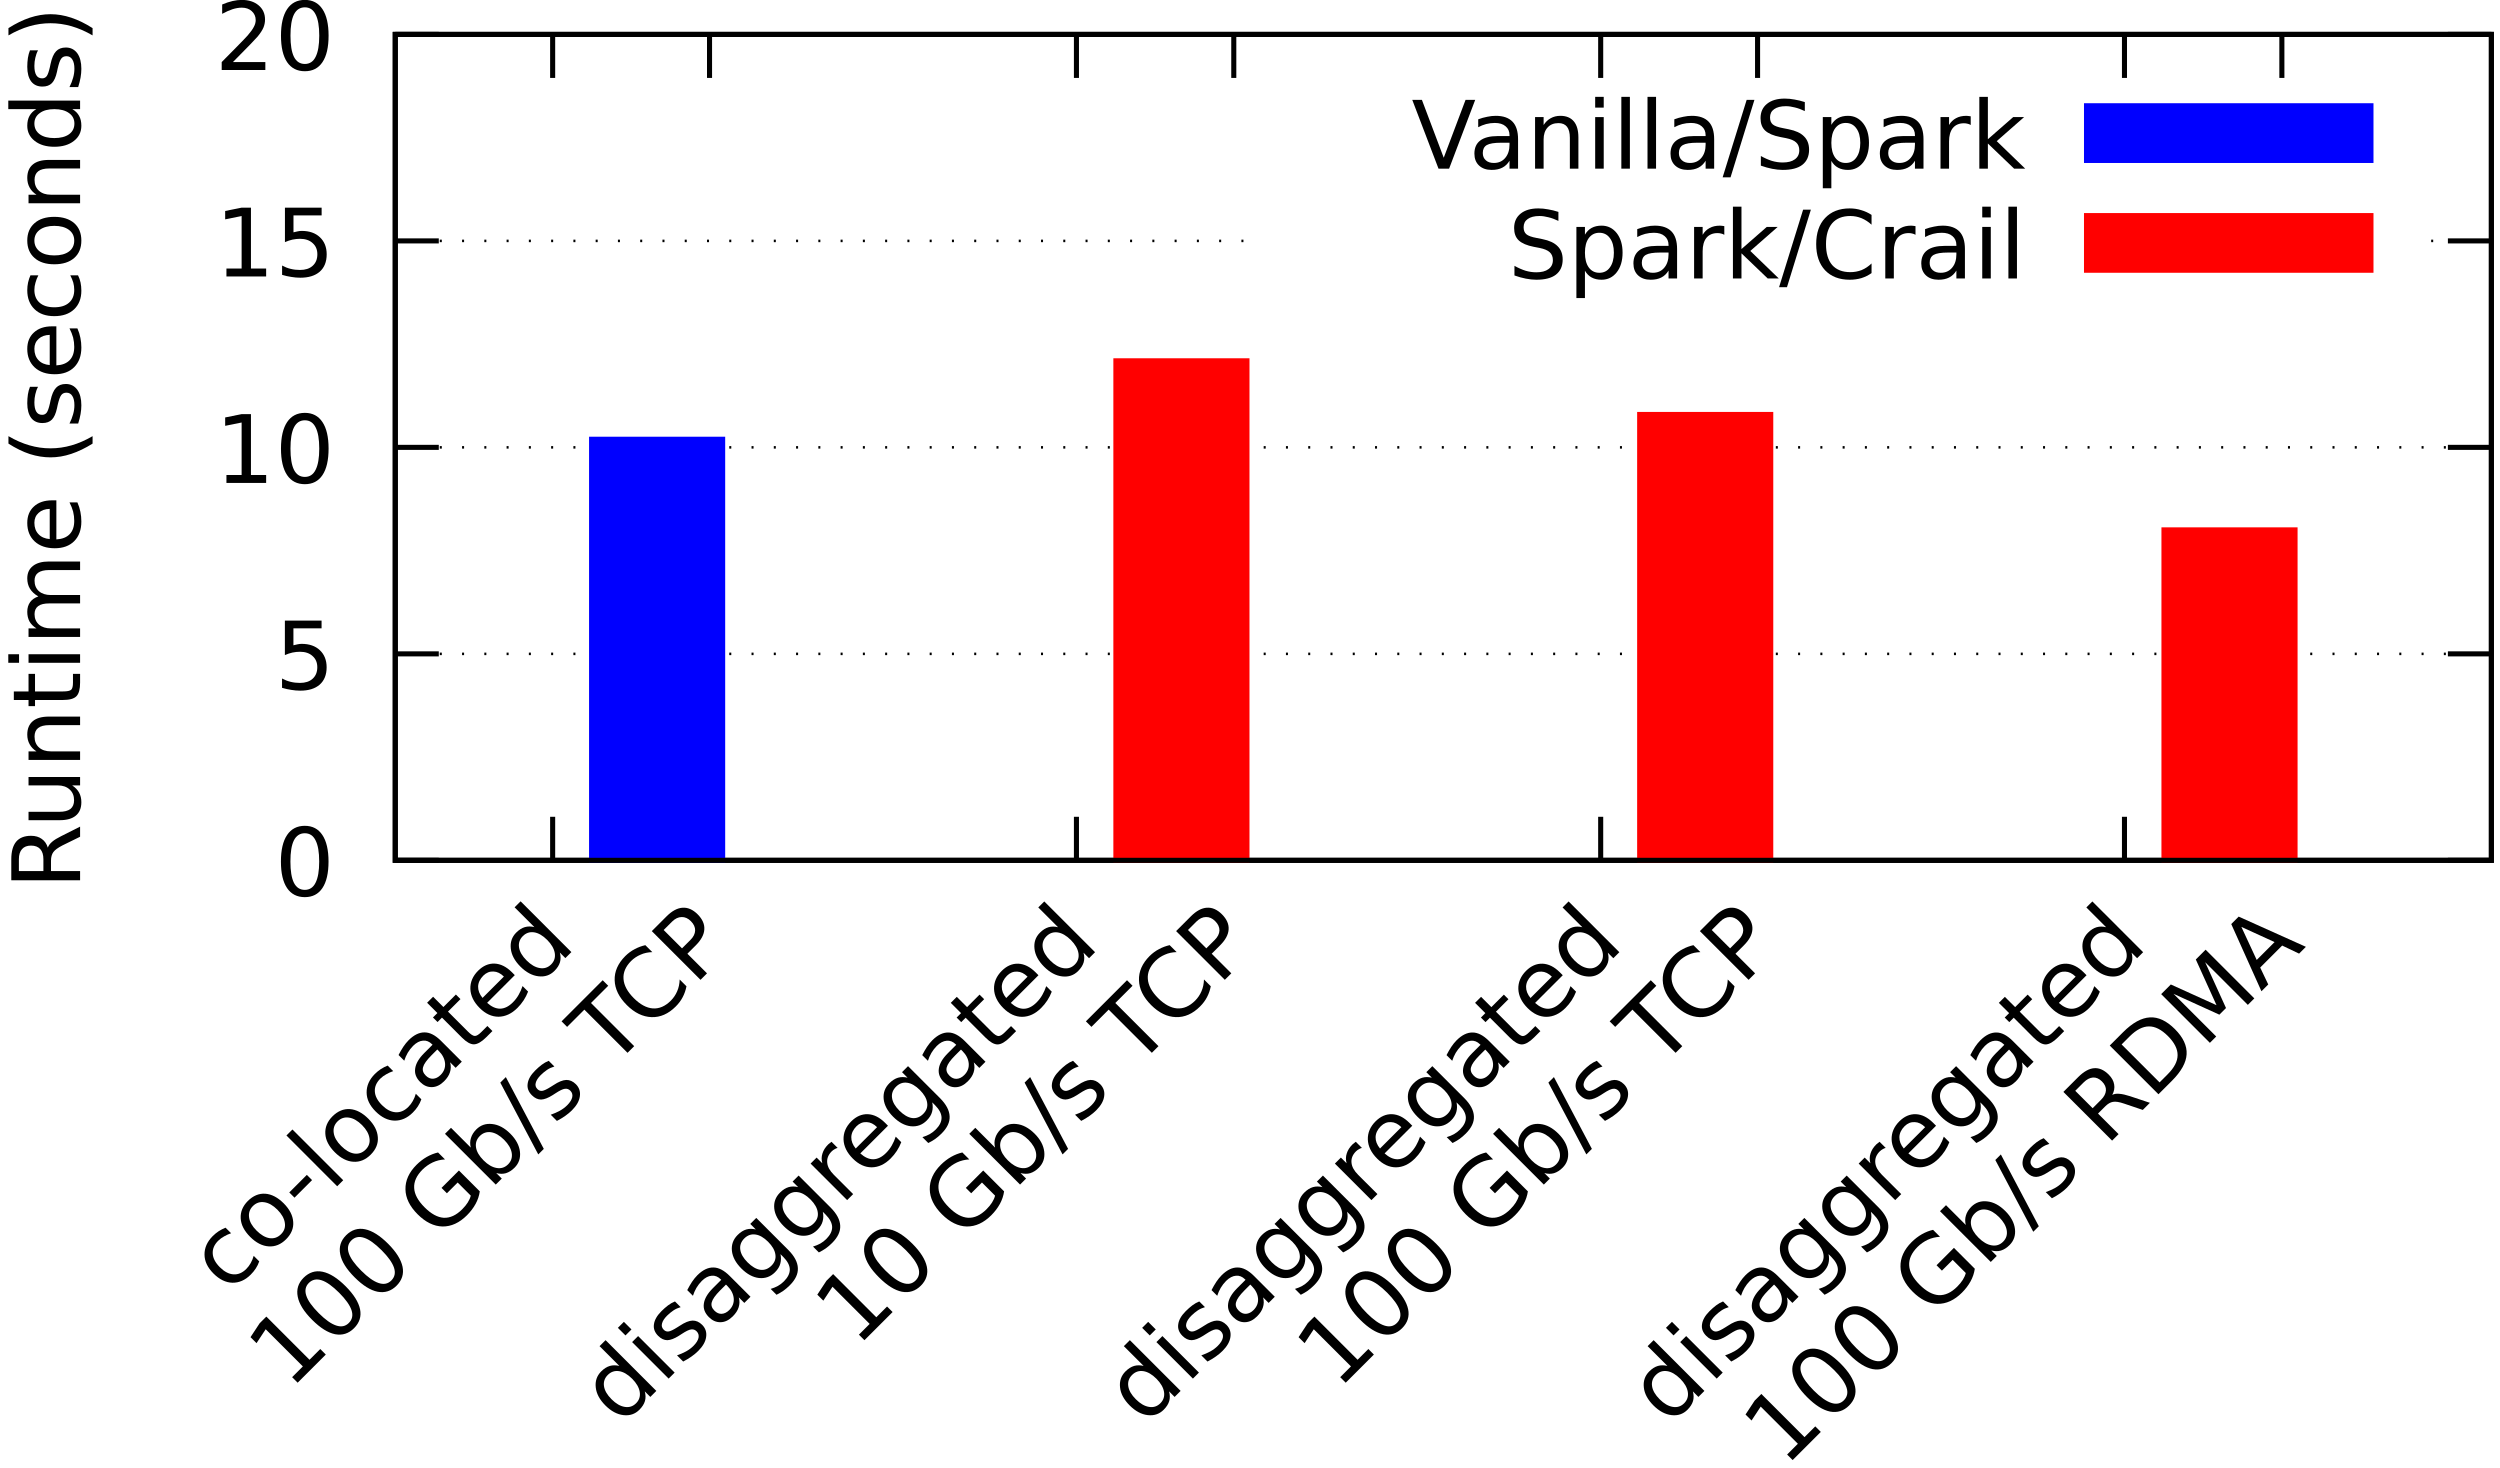 <?xml version="1.0" encoding="UTF-8"?>
<svg xmlns="http://www.w3.org/2000/svg" xmlns:xlink="http://www.w3.org/1999/xlink" width="247pt" height="145pt" viewBox="0 0 247 145" version="1.1">
<defs>
<g>
<symbol overflow="visible" id="glyph0-0">
<path style="stroke:none;" d="M 0.469 1.656 L 0.469 -6.578 L 5.125 -6.578 L 5.125 1.656 Z M 0.984 1.125 L 4.609 1.125 L 4.609 -6.047 L 0.984 -6.047 Z M 0.984 1.125 "/>
</symbol>
<symbol overflow="visible" id="glyph0-1">
<path style="stroke:none;" d=""/>
</symbol>
<symbol overflow="visible" id="glyph0-2">
<path style="stroke:none;" d="M 2.969 -6.188 C 2.488 -6.188 2.129 -5.953 1.891 -5.484 C 1.66 -5.023 1.547 -4.328 1.547 -3.391 C 1.547 -2.461 1.66 -1.766 1.891 -1.297 C 2.129 -0.828 2.488 -0.594 2.969 -0.594 C 3.445 -0.594 3.801 -0.828 4.031 -1.297 C 4.27 -1.766 4.391 -2.461 4.391 -3.391 C 4.391 -4.328 4.27 -5.023 4.031 -5.484 C 3.801 -5.953 3.445 -6.188 2.969 -6.188 Z M 2.969 -6.922 C 3.727 -6.922 4.305 -6.617 4.703 -6.016 C 5.109 -5.41 5.312 -4.535 5.312 -3.391 C 5.312 -2.242 5.109 -1.367 4.703 -0.766 C 4.305 -0.172 3.727 0.125 2.969 0.125 C 2.207 0.125 1.625 -0.172 1.219 -0.766 C 0.812 -1.367 0.609 -2.242 0.609 -3.391 C 0.609 -4.535 0.812 -5.41 1.219 -6.016 C 1.625 -6.617 2.207 -6.922 2.969 -6.922 Z M 2.969 -6.922 "/>
</symbol>
<symbol overflow="visible" id="glyph0-3">
<path style="stroke:none;" d="M 1 -6.797 L 4.625 -6.797 L 4.625 -6.031 L 1.844 -6.031 L 1.844 -4.359 C 1.977 -4.398 2.113 -4.43 2.25 -4.453 C 2.383 -4.484 2.52 -4.5 2.656 -4.5 C 3.414 -4.5 4.016 -4.289 4.453 -3.875 C 4.898 -3.457 5.125 -2.895 5.125 -2.188 C 5.125 -1.445 4.895 -0.875 4.438 -0.469 C 3.977 -0.07 3.336 0.125 2.516 0.125 C 2.223 0.125 1.926 0.098 1.625 0.047 C 1.332 0.004 1.031 -0.062 0.719 -0.156 L 0.719 -1.078 C 0.988 -0.93 1.27 -0.82 1.562 -0.75 C 1.852 -0.676 2.16 -0.641 2.484 -0.641 C 3.016 -0.641 3.43 -0.773 3.734 -1.047 C 4.047 -1.328 4.203 -1.707 4.203 -2.188 C 4.203 -2.656 4.047 -3.023 3.734 -3.297 C 3.43 -3.578 3.016 -3.719 2.484 -3.719 C 2.242 -3.719 2 -3.691 1.75 -3.641 C 1.508 -3.586 1.258 -3.504 1 -3.391 Z M 1 -6.797 "/>
</symbol>
<symbol overflow="visible" id="glyph0-4">
<path style="stroke:none;" d="M 1.156 -0.781 L 2.656 -0.781 L 2.656 -5.969 L 1.031 -5.641 L 1.031 -6.469 L 2.656 -6.797 L 3.578 -6.797 L 3.578 -0.781 L 5.078 -0.781 L 5.078 0 L 1.156 0 Z M 1.156 -0.781 "/>
</symbol>
<symbol overflow="visible" id="glyph0-5">
<path style="stroke:none;" d="M 1.797 -0.781 L 5 -0.781 L 5 0 L 0.688 0 L 0.688 -0.781 C 1.031 -1.133 1.504 -1.613 2.109 -2.219 C 2.711 -2.832 3.094 -3.227 3.25 -3.406 C 3.539 -3.738 3.742 -4.02 3.859 -4.25 C 3.984 -4.477 4.047 -4.703 4.047 -4.922 C 4.047 -5.285 3.914 -5.582 3.656 -5.812 C 3.406 -6.039 3.078 -6.156 2.672 -6.156 C 2.379 -6.156 2.07 -6.102 1.75 -6 C 1.438 -5.895 1.098 -5.742 0.734 -5.547 L 0.734 -6.469 C 1.098 -6.625 1.441 -6.738 1.766 -6.812 C 2.086 -6.883 2.383 -6.922 2.656 -6.922 C 3.352 -6.922 3.91 -6.742 4.328 -6.391 C 4.754 -6.035 4.969 -5.566 4.969 -4.984 C 4.969 -4.703 4.914 -4.438 4.812 -4.188 C 4.707 -3.938 4.516 -3.641 4.234 -3.297 C 4.16 -3.211 3.922 -2.957 3.516 -2.531 C 3.109 -2.113 2.535 -1.531 1.797 -0.781 Z M 1.797 -0.781 "/>
</symbol>
<symbol overflow="visible" id="glyph0-6">
<path style="stroke:none;" d="M 2.672 0 L 0.078 -6.797 L 1.031 -6.797 L 3.188 -1.078 L 5.344 -6.797 L 6.297 -6.797 L 3.719 0 Z M 2.672 0 "/>
</symbol>
<symbol overflow="visible" id="glyph0-7">
<path style="stroke:none;" d="M 3.203 -2.562 C 2.523 -2.562 2.051 -2.484 1.781 -2.328 C 1.52 -2.172 1.391 -1.91 1.391 -1.547 C 1.391 -1.242 1.488 -1.004 1.688 -0.828 C 1.883 -0.648 2.148 -0.562 2.484 -0.562 C 2.953 -0.562 3.328 -0.727 3.609 -1.062 C 3.891 -1.395 4.031 -1.832 4.031 -2.375 L 4.031 -2.562 Z M 4.875 -2.906 L 4.875 0 L 4.031 0 L 4.031 -0.781 C 3.844 -0.469 3.602 -0.238 3.312 -0.094 C 3.031 0.051 2.68 0.125 2.266 0.125 C 1.742 0.125 1.328 -0.02 1.016 -0.312 C 0.711 -0.602 0.562 -0.992 0.562 -1.484 C 0.562 -2.055 0.754 -2.488 1.141 -2.781 C 1.523 -3.07 2.098 -3.219 2.859 -3.219 L 4.031 -3.219 L 4.031 -3.297 C 4.031 -3.68 3.898 -3.977 3.641 -4.188 C 3.391 -4.406 3.035 -4.516 2.578 -4.516 C 2.285 -4.516 2 -4.477 1.719 -4.406 C 1.445 -4.332 1.188 -4.227 0.938 -4.094 L 0.938 -4.875 C 1.238 -4.988 1.535 -5.07 1.828 -5.125 C 2.117 -5.188 2.398 -5.219 2.672 -5.219 C 3.41 -5.219 3.961 -5.023 4.328 -4.641 C 4.691 -4.266 4.875 -3.688 4.875 -2.906 Z M 4.875 -2.906 "/>
</symbol>
<symbol overflow="visible" id="glyph0-8">
<path style="stroke:none;" d="M 5.125 -3.078 L 5.125 0 L 4.281 0 L 4.281 -3.047 C 4.281 -3.535 4.188 -3.898 4 -4.141 C 3.812 -4.379 3.531 -4.5 3.156 -4.5 C 2.695 -4.5 2.336 -4.352 2.078 -4.062 C 1.816 -3.77 1.688 -3.379 1.688 -2.891 L 1.688 0 L 0.844 0 L 0.844 -5.094 L 1.688 -5.094 L 1.688 -4.312 C 1.883 -4.613 2.117 -4.836 2.391 -4.984 C 2.672 -5.141 2.988 -5.219 3.344 -5.219 C 3.926 -5.219 4.367 -5.035 4.672 -4.672 C 4.973 -4.316 5.125 -3.785 5.125 -3.078 Z M 5.125 -3.078 "/>
</symbol>
<symbol overflow="visible" id="glyph0-9">
<path style="stroke:none;" d="M 0.875 -5.094 L 1.719 -5.094 L 1.719 0 L 0.875 0 Z M 0.875 -7.094 L 1.719 -7.094 L 1.719 -6.031 L 0.875 -6.031 Z M 0.875 -7.094 "/>
</symbol>
<symbol overflow="visible" id="glyph0-10">
<path style="stroke:none;" d="M 0.875 -7.094 L 1.719 -7.094 L 1.719 0 L 0.875 0 Z M 0.875 -7.094 "/>
</symbol>
<symbol overflow="visible" id="glyph0-11">
<path style="stroke:none;" d="M 2.375 -6.797 L 3.141 -6.797 L 0.781 0.859 L 0 0.859 Z M 2.375 -6.797 "/>
</symbol>
<symbol overflow="visible" id="glyph0-12">
<path style="stroke:none;" d="M 4.984 -6.578 L 4.984 -5.688 C 4.641 -5.852 4.312 -5.973 4 -6.047 C 3.688 -6.129 3.391 -6.172 3.109 -6.172 C 2.609 -6.172 2.223 -6.07 1.953 -5.875 C 1.68 -5.688 1.547 -5.414 1.547 -5.062 C 1.547 -4.758 1.633 -4.531 1.812 -4.375 C 1.988 -4.219 2.332 -4.094 2.844 -4 L 3.391 -3.891 C 4.078 -3.754 4.582 -3.52 4.906 -3.188 C 5.238 -2.863 5.406 -2.426 5.406 -1.875 C 5.406 -1.219 5.18 -0.719 4.734 -0.375 C 4.297 -0.039 3.648 0.125 2.797 0.125 C 2.473 0.125 2.129 0.086 1.766 0.016 C 1.398 -0.055 1.023 -0.16 0.641 -0.297 L 0.641 -1.25 C 1.016 -1.039 1.379 -0.879 1.734 -0.766 C 2.098 -0.66 2.453 -0.609 2.797 -0.609 C 3.316 -0.609 3.719 -0.711 4 -0.922 C 4.289 -1.129 4.438 -1.426 4.438 -1.812 C 4.438 -2.145 4.332 -2.406 4.125 -2.594 C 3.926 -2.781 3.594 -2.922 3.125 -3.016 L 2.562 -3.125 C 1.875 -3.258 1.375 -3.473 1.062 -3.766 C 0.758 -4.055 0.609 -4.461 0.609 -4.984 C 0.609 -5.586 0.82 -6.062 1.25 -6.406 C 1.676 -6.75 2.258 -6.922 3 -6.922 C 3.32 -6.922 3.645 -6.891 3.969 -6.828 C 4.301 -6.773 4.641 -6.691 4.984 -6.578 Z M 4.984 -6.578 "/>
</symbol>
<symbol overflow="visible" id="glyph0-13">
<path style="stroke:none;" d="M 1.688 -0.766 L 1.688 1.938 L 0.844 1.938 L 0.844 -5.094 L 1.688 -5.094 L 1.688 -4.328 C 1.863 -4.629 2.086 -4.852 2.359 -5 C 2.629 -5.145 2.953 -5.219 3.328 -5.219 C 3.941 -5.219 4.441 -4.973 4.828 -4.484 C 5.211 -3.992 5.406 -3.348 5.406 -2.547 C 5.406 -1.742 5.211 -1.098 4.828 -0.609 C 4.441 -0.117 3.941 0.125 3.328 0.125 C 2.953 0.125 2.629 0.051 2.359 -0.094 C 2.086 -0.238 1.863 -0.461 1.688 -0.766 Z M 4.547 -2.547 C 4.547 -3.16 4.414 -3.641 4.156 -3.984 C 3.906 -4.336 3.555 -4.516 3.109 -4.516 C 2.672 -4.516 2.32 -4.336 2.062 -3.984 C 1.812 -3.641 1.688 -3.16 1.688 -2.547 C 1.688 -1.93 1.812 -1.445 2.062 -1.094 C 2.32 -0.738 2.672 -0.562 3.109 -0.562 C 3.555 -0.562 3.906 -0.738 4.156 -1.094 C 4.414 -1.445 4.547 -1.93 4.547 -2.547 Z M 4.547 -2.547 "/>
</symbol>
<symbol overflow="visible" id="glyph0-14">
<path style="stroke:none;" d="M 3.828 -4.312 C 3.734 -4.375 3.629 -4.414 3.516 -4.438 C 3.41 -4.469 3.289 -4.484 3.156 -4.484 C 2.688 -4.484 2.32 -4.328 2.062 -4.016 C 1.812 -3.703 1.688 -3.258 1.688 -2.688 L 1.688 0 L 0.844 0 L 0.844 -5.094 L 1.688 -5.094 L 1.688 -4.312 C 1.863 -4.613 2.094 -4.836 2.375 -4.984 C 2.656 -5.141 3 -5.219 3.406 -5.219 C 3.469 -5.219 3.531 -5.211 3.594 -5.203 C 3.664 -5.203 3.742 -5.191 3.828 -5.172 Z M 3.828 -4.312 "/>
</symbol>
<symbol overflow="visible" id="glyph0-15">
<path style="stroke:none;" d="M 0.844 -7.094 L 1.688 -7.094 L 1.688 -2.906 L 4.188 -5.094 L 5.266 -5.094 L 2.562 -2.719 L 5.375 0 L 4.281 0 L 1.688 -2.484 L 1.688 0 L 0.844 0 Z M 0.844 -7.094 "/>
</symbol>
<symbol overflow="visible" id="glyph0-16">
<path style="stroke:none;" d="M 6 -6.281 L 6 -5.312 C 5.695 -5.594 5.367 -5.805 5.016 -5.953 C 4.66 -6.098 4.289 -6.172 3.906 -6.172 C 3.125 -6.172 2.523 -5.93 2.109 -5.453 C 1.703 -4.973 1.5 -4.285 1.5 -3.391 C 1.5 -2.492 1.703 -1.805 2.109 -1.328 C 2.523 -0.859 3.125 -0.625 3.906 -0.625 C 4.289 -0.625 4.66 -0.691 5.016 -0.828 C 5.367 -0.973 5.695 -1.191 6 -1.484 L 6 -0.531 C 5.688 -0.312 5.348 -0.145 4.984 -0.031 C 4.629 0.07 4.25 0.125 3.844 0.125 C 2.812 0.125 2 -0.188 1.406 -0.812 C 0.82 -1.445 0.531 -2.305 0.531 -3.391 C 0.531 -4.484 0.82 -5.344 1.406 -5.969 C 2 -6.602 2.812 -6.922 3.844 -6.922 C 4.25 -6.922 4.629 -6.863 4.984 -6.75 C 5.348 -6.645 5.688 -6.488 6 -6.281 Z M 6 -6.281 "/>
</symbol>
<symbol overflow="visible" id="glyph1-0">
<path style="stroke:none;" d="M 1.5 0.844 L -4.328 -4.984 L -1.031 -8.281 L 4.797 -2.453 Z M 1.5 0.094 L 4.062 -2.469 L -1.016 -7.547 L -3.578 -4.984 Z M 1.5 0.094 "/>
</symbol>
<symbol overflow="visible" id="glyph1-1">
<path style="stroke:none;" d="M -0.25 -6.688 L 0.297 -6.141 C 0.047 -6.055 -0.18 -5.953 -0.391 -5.828 C -0.609 -5.711 -0.805 -5.566 -0.984 -5.391 C -1.367 -5.004 -1.547 -4.582 -1.516 -4.125 C -1.492 -3.676 -1.258 -3.227 -0.812 -2.781 C -0.375 -2.344 0.07 -2.109 0.531 -2.078 C 0.988 -2.047 1.41 -2.223 1.797 -2.609 C 1.973 -2.785 2.117 -2.977 2.234 -3.188 C 2.359 -3.406 2.457 -3.645 2.531 -3.906 L 3.078 -3.359 C 2.992 -3.109 2.879 -2.875 2.734 -2.656 C 2.598 -2.445 2.43 -2.242 2.234 -2.047 C 1.691 -1.504 1.086 -1.238 0.422 -1.25 C -0.234 -1.27 -0.852 -1.57 -1.438 -2.156 C -2.031 -2.75 -2.328 -3.375 -2.328 -4.031 C -2.336 -4.695 -2.066 -5.305 -1.516 -5.859 C -1.328 -6.047 -1.129 -6.207 -0.922 -6.344 C -0.711 -6.477 -0.488 -6.594 -0.25 -6.688 Z M -0.25 -6.688 "/>
</symbol>
<symbol overflow="visible" id="glyph1-2">
<path style="stroke:none;" d="M -1.172 -5.203 C -1.484 -4.891 -1.609 -4.516 -1.547 -4.078 C -1.492 -3.648 -1.25 -3.219 -0.812 -2.781 C -0.383 -2.352 0.039 -2.102 0.469 -2.031 C 0.906 -1.969 1.285 -2.098 1.609 -2.422 C 1.93 -2.742 2.055 -3.117 1.984 -3.547 C 1.922 -3.984 1.676 -4.414 1.25 -4.844 C 0.82 -5.27 0.395 -5.516 -0.031 -5.578 C -0.469 -5.648 -0.848 -5.523 -1.172 -5.203 Z M -1.672 -5.703 C -1.148 -6.223 -0.578 -6.461 0.047 -6.422 C 0.672 -6.379 1.281 -6.062 1.875 -5.469 C 2.457 -4.883 2.77 -4.273 2.812 -3.641 C 2.863 -3.016 2.629 -2.441 2.109 -1.922 C 1.598 -1.41 1.023 -1.176 0.391 -1.219 C -0.242 -1.258 -0.852 -1.57 -1.438 -2.156 C -2.031 -2.75 -2.344 -3.359 -2.375 -3.984 C -2.414 -4.617 -2.18 -5.191 -1.672 -5.703 Z M -1.672 -5.703 "/>
</symbol>
<symbol overflow="visible" id="glyph1-3">
<path style="stroke:none;" d="M -1.734 -2.391 L 0 -4.125 L 0.516 -3.609 L -1.219 -1.875 Z M -1.734 -2.391 "/>
</symbol>
<symbol overflow="visible" id="glyph1-4">
<path style="stroke:none;" d="M -4.391 -5.641 L -3.797 -6.234 L 1.219 -1.219 L 0.625 -0.625 Z M -4.391 -5.641 "/>
</symbol>
<symbol overflow="visible" id="glyph1-5">
<path style="stroke:none;" d="M 0.453 -4.078 C -0.023 -3.598 -0.301 -3.207 -0.375 -2.906 C -0.457 -2.613 -0.367 -2.336 -0.109 -2.078 C 0.109 -1.859 0.348 -1.754 0.609 -1.766 C 0.879 -1.785 1.129 -1.91 1.359 -2.141 C 1.691 -2.473 1.836 -2.859 1.797 -3.297 C 1.754 -3.734 1.547 -4.141 1.172 -4.516 L 1.031 -4.656 Z M 1.391 -5.516 L 3.453 -3.453 L 2.844 -2.844 L 2.297 -3.391 C 2.391 -3.047 2.383 -2.719 2.281 -2.406 C 2.188 -2.102 1.992 -1.805 1.703 -1.516 C 1.328 -1.141 0.926 -0.945 0.5 -0.938 C 0.07 -0.926 -0.312 -1.094 -0.656 -1.438 C -1.062 -1.844 -1.227 -2.285 -1.156 -2.766 C -1.094 -3.254 -0.797 -3.766 -0.266 -4.297 L 0.562 -5.125 L 0.516 -5.172 C 0.242 -5.441 -0.051 -5.562 -0.375 -5.531 C -0.707 -5.508 -1.035 -5.336 -1.359 -5.016 C -1.566 -4.805 -1.742 -4.578 -1.891 -4.328 C -2.035 -4.078 -2.148 -3.816 -2.234 -3.547 L -2.797 -4.109 C -2.648 -4.398 -2.492 -4.672 -2.328 -4.922 C -2.16 -5.172 -1.984 -5.391 -1.797 -5.578 C -1.273 -6.098 -0.75 -6.352 -0.219 -6.344 C 0.301 -6.344 0.836 -6.066 1.391 -5.516 Z M 1.391 -5.516 "/>
</symbol>
<symbol overflow="visible" id="glyph1-6">
<path style="stroke:none;" d="M -3.422 -5.828 L -2.406 -4.812 L -1.172 -6.047 L -0.719 -5.594 L -1.953 -4.359 L 0.016 -2.391 C 0.305 -2.098 0.535 -1.953 0.703 -1.953 C 0.867 -1.953 1.078 -2.078 1.328 -2.328 L 1.938 -2.938 L 2.438 -2.438 L 1.828 -1.828 C 1.367 -1.367 0.961 -1.133 0.609 -1.125 C 0.266 -1.125 -0.129 -1.348 -0.578 -1.797 L -2.547 -3.766 L -2.984 -3.328 L -3.438 -3.781 L -3 -4.219 L -4.016 -5.234 Z M -3.422 -5.828 "/>
</symbol>
<symbol overflow="visible" id="glyph1-7">
<path style="stroke:none;" d="M 1.766 -5.672 L 2.062 -5.375 L -0.672 -2.641 C -0.242 -2.254 0.18 -2.062 0.609 -2.062 C 1.047 -2.07 1.469 -2.281 1.875 -2.688 C 2.094 -2.906 2.281 -3.148 2.438 -3.422 C 2.594 -3.691 2.723 -3.984 2.828 -4.297 L 3.375 -3.75 C 3.258 -3.445 3.113 -3.16 2.938 -2.891 C 2.758 -2.617 2.555 -2.367 2.328 -2.141 C 1.754 -1.566 1.129 -1.273 0.453 -1.266 C -0.211 -1.266 -0.832 -1.551 -1.406 -2.125 C -2 -2.719 -2.305 -3.348 -2.328 -4.016 C -2.348 -4.68 -2.094 -5.281 -1.562 -5.812 C -1.07 -6.301 -0.531 -6.535 0.062 -6.516 C 0.656 -6.492 1.223 -6.211 1.766 -5.672 Z M 0.984 -5.234 C 0.66 -5.555 0.316 -5.723 -0.047 -5.734 C -0.422 -5.754 -0.754 -5.617 -1.047 -5.328 C -1.379 -4.992 -1.551 -4.633 -1.562 -4.25 C -1.57 -3.863 -1.426 -3.488 -1.125 -3.125 Z M 0.984 -5.234 "/>
</symbol>
<symbol overflow="visible" id="glyph1-8">
<path style="stroke:none;" d="M -0.062 -6.062 L -2.016 -8.016 L -1.422 -8.609 L 3.594 -3.594 L 3 -3 L 2.453 -3.547 C 2.547 -3.203 2.551 -2.883 2.469 -2.594 C 2.383 -2.301 2.203 -2.016 1.922 -1.734 C 1.492 -1.305 0.969 -1.129 0.344 -1.203 C -0.281 -1.273 -0.875 -1.594 -1.438 -2.156 C -2.008 -2.727 -2.328 -3.32 -2.391 -3.938 C -2.461 -4.562 -2.285 -5.086 -1.859 -5.516 C -1.578 -5.797 -1.289 -5.977 -1 -6.062 C -0.707 -6.145 -0.395 -6.145 -0.062 -6.062 Z M -0.828 -2.766 C -0.398 -2.336 0.031 -2.086 0.469 -2.016 C 0.906 -1.941 1.281 -2.062 1.594 -2.375 C 1.906 -2.688 2.023 -3.062 1.953 -3.5 C 1.879 -3.938 1.629 -4.367 1.203 -4.797 C 0.766 -5.234 0.332 -5.484 -0.094 -5.547 C -0.52 -5.609 -0.891 -5.484 -1.203 -5.172 C -1.516 -4.859 -1.641 -4.488 -1.578 -4.062 C -1.516 -3.633 -1.266 -3.203 -0.828 -2.766 Z M -0.828 -2.766 "/>
</symbol>
<symbol overflow="visible" id="glyph1-9">
<path style="stroke:none;" d="M 0.266 -1.359 L 1.328 -2.422 L -2.344 -6.094 L -3.25 -4.719 L -3.844 -5.312 L -2.938 -6.688 L -2.281 -7.344 L 1.984 -3.078 L 3.047 -4.141 L 3.594 -3.594 L 0.812 -0.812 Z M 0.266 -1.359 "/>
</symbol>
<symbol overflow="visible" id="glyph1-10">
<path style="stroke:none;" d="M -2.281 -6.469 C -2.613 -6.133 -2.695 -5.719 -2.531 -5.219 C -2.375 -4.727 -1.961 -4.148 -1.297 -3.484 C -0.648 -2.836 -0.078 -2.43 0.422 -2.266 C 0.922 -2.098 1.336 -2.18 1.672 -2.516 C 2.016 -2.859 2.102 -3.281 1.938 -3.781 C 1.77 -4.281 1.363 -4.852 0.719 -5.5 C 0.051 -6.164 -0.523 -6.578 -1.016 -6.734 C -1.516 -6.898 -1.938 -6.812 -2.281 -6.469 Z M -2.797 -6.984 C -2.254 -7.523 -1.629 -7.723 -0.922 -7.578 C -0.211 -7.43 0.547 -6.953 1.359 -6.141 C 2.16 -5.336 2.633 -4.582 2.781 -3.875 C 2.926 -3.164 2.727 -2.539 2.188 -2 C 1.656 -1.469 1.031 -1.27 0.312 -1.406 C -0.395 -1.551 -1.148 -2.023 -1.953 -2.828 C -2.766 -3.641 -3.238 -4.398 -3.375 -5.109 C -3.52 -5.828 -3.328 -6.453 -2.797 -6.984 Z M -2.797 -6.984 "/>
</symbol>
<symbol overflow="visible" id="glyph1-11">
<path style="stroke:none;" d=""/>
</symbol>
<symbol overflow="visible" id="glyph1-12">
<path style="stroke:none;" d="M 3.234 -4.609 L 1.938 -5.906 L 0.875 -4.844 L 0.344 -5.375 L 2.062 -7.094 L 4.125 -5.031 C 4.062 -4.594 3.922 -4.176 3.703 -3.781 C 3.484 -3.383 3.203 -3.016 2.859 -2.672 C 2.109 -1.922 1.301 -1.551 0.438 -1.562 C -0.414 -1.582 -1.234 -1.984 -2.016 -2.766 C -2.805 -3.555 -3.207 -4.379 -3.219 -5.234 C -3.238 -6.098 -2.875 -6.906 -2.125 -7.656 C -1.812 -7.969 -1.473 -8.227 -1.109 -8.438 C -0.742 -8.645 -0.375 -8.789 0 -8.875 L 0.688 -8.188 C 0.25 -8.164 -0.156 -8.066 -0.531 -7.891 C -0.906 -7.711 -1.238 -7.477 -1.531 -7.188 C -2.125 -6.594 -2.398 -5.984 -2.359 -5.359 C -2.328 -4.742 -1.984 -4.109 -1.328 -3.453 C -0.68 -2.805 -0.051 -2.461 0.562 -2.422 C 1.188 -2.391 1.797 -2.672 2.391 -3.266 C 2.617 -3.492 2.801 -3.719 2.938 -3.938 C 3.082 -4.164 3.18 -4.391 3.234 -4.609 Z M 3.234 -4.609 "/>
</symbol>
<symbol overflow="visible" id="glyph1-13">
<path style="stroke:none;" d="M 1.422 -5.016 C 0.984 -5.453 0.551 -5.703 0.125 -5.766 C -0.301 -5.828 -0.672 -5.703 -0.984 -5.391 C -1.297 -5.078 -1.422 -4.707 -1.359 -4.281 C -1.297 -3.852 -1.047 -3.422 -0.609 -2.984 C -0.18 -2.555 0.25 -2.305 0.688 -2.234 C 1.125 -2.16 1.5 -2.281 1.812 -2.594 C 2.125 -2.906 2.242 -3.281 2.172 -3.719 C 2.098 -4.156 1.848 -4.586 1.422 -5.016 Z M -1.875 -4.25 C -1.957 -4.582 -1.953 -4.895 -1.859 -5.188 C -1.773 -5.488 -1.598 -5.773 -1.328 -6.047 C -0.898 -6.473 -0.379 -6.648 0.234 -6.578 C 0.859 -6.516 1.457 -6.195 2.031 -5.625 C 2.594 -5.062 2.91 -4.469 2.984 -3.844 C 3.055 -3.219 2.879 -2.691 2.453 -2.266 C 2.18 -1.992 1.895 -1.812 1.594 -1.719 C 1.301 -1.633 0.984 -1.641 0.641 -1.734 L 1.188 -1.188 L 0.594 -0.594 L -4.422 -5.609 L -3.828 -6.203 Z M -1.875 -4.25 "/>
</symbol>
<symbol overflow="visible" id="glyph1-14">
<path style="stroke:none;" d="M -3.141 -6.484 L -2.594 -7.031 L 1.156 0.062 L 0.609 0.609 Z M -3.141 -6.484 "/>
</symbol>
<symbol overflow="visible" id="glyph1-15">
<path style="stroke:none;" d="M -0.578 -6.422 L -0.016 -5.859 C -0.273 -5.785 -0.516 -5.676 -0.734 -5.531 C -0.953 -5.383 -1.16 -5.211 -1.359 -5.016 C -1.641 -4.734 -1.805 -4.473 -1.859 -4.234 C -1.922 -4.004 -1.863 -3.801 -1.688 -3.625 C -1.551 -3.488 -1.395 -3.43 -1.219 -3.453 C -1.039 -3.473 -0.754 -3.609 -0.359 -3.859 L -0.109 -4.016 C 0.391 -4.348 0.812 -4.52 1.156 -4.531 C 1.5 -4.539 1.816 -4.398 2.109 -4.109 C 2.441 -3.773 2.57 -3.375 2.5 -2.906 C 2.438 -2.445 2.176 -1.988 1.719 -1.531 C 1.531 -1.344 1.312 -1.16 1.062 -0.984 C 0.812 -0.805 0.535 -0.641 0.234 -0.484 L -0.375 -1.094 C -0.051 -1.207 0.242 -1.336 0.516 -1.484 C 0.797 -1.641 1.039 -1.82 1.25 -2.031 C 1.531 -2.312 1.695 -2.578 1.75 -2.828 C 1.801 -3.078 1.738 -3.289 1.562 -3.469 C 1.406 -3.625 1.223 -3.688 1.016 -3.656 C 0.816 -3.633 0.504 -3.484 0.078 -3.203 L -0.188 -3.031 C -0.633 -2.75 -1.016 -2.602 -1.328 -2.594 C -1.648 -2.594 -1.953 -2.734 -2.234 -3.016 C -2.578 -3.359 -2.719 -3.738 -2.656 -4.156 C -2.602 -4.582 -2.359 -5.016 -1.922 -5.453 C -1.703 -5.672 -1.484 -5.863 -1.266 -6.031 C -1.047 -6.195 -0.816 -6.328 -0.578 -6.422 Z M -0.578 -6.422 "/>
</symbol>
<symbol overflow="visible" id="glyph1-16">
<path style="stroke:none;" d="M -4.828 -4.797 L -0.766 -8.859 L -0.219 -8.312 L -1.922 -6.609 L 2.344 -2.344 L 1.688 -1.688 L -2.578 -5.953 L -4.281 -4.25 Z M -4.828 -4.797 "/>
</symbol>
<symbol overflow="visible" id="glyph1-17">
<path style="stroke:none;" d="M -0.188 -8.688 L 0.5 -8 C 0.07 -7.988 -0.312 -7.906 -0.656 -7.75 C -1.008 -7.602 -1.32 -7.395 -1.594 -7.125 C -2.145 -6.57 -2.395 -5.977 -2.344 -5.344 C -2.301 -4.719 -1.961 -4.086 -1.328 -3.453 C -0.703 -2.828 -0.078 -2.488 0.547 -2.438 C 1.18 -2.395 1.773 -2.648 2.328 -3.203 C 2.598 -3.473 2.805 -3.781 2.953 -4.125 C 3.109 -4.477 3.191 -4.867 3.203 -5.297 L 3.875 -4.625 C 3.801 -4.238 3.676 -3.879 3.5 -3.547 C 3.332 -3.223 3.102 -2.914 2.812 -2.625 C 2.082 -1.895 1.285 -1.547 0.422 -1.578 C -0.441 -1.609 -1.254 -2.004 -2.016 -2.766 C -2.797 -3.547 -3.195 -4.363 -3.219 -5.219 C -3.25 -6.082 -2.898 -6.879 -2.172 -7.609 C -1.879 -7.898 -1.566 -8.129 -1.234 -8.297 C -0.91 -8.473 -0.562 -8.602 -0.188 -8.688 Z M -0.188 -8.688 "/>
</symbol>
<symbol overflow="visible" id="glyph1-18">
<path style="stroke:none;" d="M -2.984 -5.578 L -1.172 -3.766 L -0.344 -4.594 C -0.039 -4.895 0.113 -5.207 0.125 -5.531 C 0.133 -5.852 -0.004 -6.16 -0.297 -6.453 C -0.578 -6.734 -0.879 -6.867 -1.203 -6.859 C -1.535 -6.859 -1.852 -6.707 -2.156 -6.406 Z M -4.156 -5.469 L -2.688 -6.938 C -2.156 -7.469 -1.629 -7.75 -1.109 -7.781 C -0.586 -7.812 -0.094 -7.594 0.375 -7.125 C 0.852 -6.645 1.07 -6.145 1.031 -5.625 C 1 -5.113 0.719 -4.594 0.188 -4.062 L -0.641 -3.234 L 1.297 -1.297 L 0.656 -0.656 Z M -4.156 -5.469 "/>
</symbol>
<symbol overflow="visible" id="glyph1-19">
<path style="stroke:none;" d="M -2.984 -4.234 L -2.391 -4.828 L 1.219 -1.219 L 0.625 -0.625 Z M -4.391 -5.641 L -3.797 -6.234 L -3.047 -5.484 L -3.641 -4.891 Z M -4.391 -5.641 "/>
</symbol>
<symbol overflow="visible" id="glyph1-20">
<path style="stroke:none;" d="M 1.156 -4.844 C 0.727 -5.27 0.312 -5.508 -0.094 -5.562 C -0.508 -5.625 -0.879 -5.492 -1.203 -5.172 C -1.523 -4.848 -1.656 -4.477 -1.594 -4.062 C -1.539 -3.656 -1.301 -3.238 -0.875 -2.812 C -0.445 -2.383 -0.031 -2.141 0.375 -2.078 C 0.789 -2.023 1.16 -2.16 1.484 -2.484 C 1.805 -2.805 1.938 -3.172 1.875 -3.578 C 1.82 -3.992 1.582 -4.414 1.156 -4.844 Z M 3.141 -4.047 C 3.754 -3.43 4.07 -2.832 4.094 -2.25 C 4.125 -1.676 3.859 -1.109 3.297 -0.547 C 3.086 -0.336 2.875 -0.156 2.656 0 C 2.445 0.145 2.223 0.273 1.984 0.391 L 1.406 -0.188 C 1.676 -0.27 1.914 -0.367 2.125 -0.484 C 2.344 -0.609 2.539 -0.758 2.719 -0.938 C 3.113 -1.332 3.305 -1.727 3.297 -2.125 C 3.285 -2.52 3.07 -2.926 2.656 -3.344 L 2.375 -3.625 C 2.445 -3.301 2.441 -2.988 2.359 -2.688 C 2.285 -2.395 2.109 -2.109 1.828 -1.828 C 1.391 -1.391 0.863 -1.203 0.25 -1.266 C -0.352 -1.336 -0.93 -1.648 -1.484 -2.203 C -2.047 -2.766 -2.359 -3.348 -2.422 -3.953 C -2.484 -4.555 -2.297 -5.078 -1.859 -5.516 C -1.578 -5.797 -1.289 -5.977 -1 -6.062 C -0.707 -6.145 -0.395 -6.145 -0.062 -6.062 L -0.609 -6.609 L -0.016 -7.203 Z M 3.141 -4.047 "/>
</symbol>
<symbol overflow="visible" id="glyph1-21">
<path style="stroke:none;" d="M -0.344 -5.75 C -0.445 -5.727 -0.547 -5.688 -0.641 -5.625 C -0.742 -5.57 -0.844 -5.5 -0.938 -5.406 C -1.27 -5.07 -1.414 -4.703 -1.375 -4.297 C -1.344 -3.898 -1.125 -3.5 -0.719 -3.094 L 1.188 -1.188 L 0.594 -0.594 L -3.016 -4.203 L -2.422 -4.797 L -1.859 -4.234 C -1.953 -4.578 -1.945 -4.898 -1.844 -5.203 C -1.75 -5.516 -1.562 -5.812 -1.281 -6.094 C -1.238 -6.133 -1.188 -6.176 -1.125 -6.219 C -1.07 -6.27 -1.016 -6.316 -0.953 -6.359 Z M -0.344 -5.75 "/>
</symbol>
<symbol overflow="visible" id="glyph1-22">
<path style="stroke:none;" d="M 0.672 -5.172 C 0.859 -5.273 1.094 -5.312 1.375 -5.281 C 1.664 -5.258 2.016 -5.18 2.422 -5.047 L 4.391 -4.391 L 3.688 -3.688 L 1.844 -4.312 C 1.363 -4.477 0.992 -4.535 0.734 -4.484 C 0.484 -4.441 0.234 -4.297 -0.016 -4.047 L -0.734 -3.328 L 1.297 -1.297 L 0.656 -0.656 L -4.156 -5.469 L -2.688 -6.938 C -2.145 -7.477 -1.625 -7.77 -1.125 -7.812 C -0.625 -7.852 -0.141 -7.641 0.328 -7.172 C 0.629 -6.867 0.805 -6.547 0.859 -6.203 C 0.922 -5.867 0.859 -5.523 0.672 -5.172 Z M -2.984 -5.578 L -1.266 -3.859 L -0.438 -4.688 C -0.133 -4.988 0.023 -5.297 0.047 -5.609 C 0.066 -5.922 -0.062 -6.219 -0.344 -6.5 C -0.625 -6.781 -0.922 -6.91 -1.234 -6.891 C -1.547 -6.867 -1.852 -6.707 -2.156 -6.406 Z M -2.984 -5.578 "/>
</symbol>
<symbol overflow="visible" id="glyph1-23">
<path style="stroke:none;" d="M -2.984 -5.578 L 0.766 -1.828 L 1.562 -2.625 C 2.219 -3.281 2.547 -3.91 2.547 -4.516 C 2.555 -5.129 2.238 -5.758 1.594 -6.406 C 0.945 -7.051 0.32 -7.367 -0.281 -7.359 C -0.895 -7.359 -1.531 -7.031 -2.188 -6.375 Z M -4.156 -5.469 L -2.828 -6.797 C -1.898 -7.723 -1.02 -8.207 -0.188 -8.25 C 0.633 -8.301 1.457 -7.914 2.281 -7.094 C 3.102 -6.27 3.488 -5.441 3.438 -4.609 C 3.395 -3.785 2.91 -2.91 1.984 -1.984 L 0.656 -0.656 Z M -4.156 -5.469 "/>
</symbol>
<symbol overflow="visible" id="glyph1-24">
<path style="stroke:none;" d="M -4.156 -5.469 L -3.203 -6.422 L 1.312 -4.375 L -0.734 -8.891 L 0.234 -9.859 L 5.047 -5.047 L 4.406 -4.406 L 0.188 -8.625 L 2.25 -4.094 L 1.594 -3.438 L -2.938 -5.5 L 1.281 -1.281 L 0.656 -0.656 Z M -4.156 -5.469 "/>
</symbol>
<symbol overflow="visible" id="glyph1-25">
<path style="stroke:none;" d="M -1.922 -6.422 L -0.406 -3.156 L 1.359 -4.922 Z M -2.922 -6.703 L -2.188 -7.438 L 4.453 -4.453 L 3.781 -3.781 L 2.109 -4.578 L -0.062 -2.406 L 0.734 -0.734 L 0.062 -0.062 Z M -2.922 -6.703 "/>
</symbol>
<symbol overflow="visible" id="glyph2-0">
<path style="stroke:none;" d="M 1.656 -0.469 L -6.578 -0.469 L -6.578 -5.125 L 1.656 -5.125 Z M 1.125 -0.984 L 1.125 -4.609 L -6.047 -4.609 L -6.047 -0.984 Z M 1.125 -0.984 "/>
</symbol>
<symbol overflow="visible" id="glyph2-1">
<path style="stroke:none;" d="M -3.188 -4.141 C -3.125 -4.336 -2.984 -4.531 -2.766 -4.719 C -2.547 -4.906 -2.242 -5.094 -1.859 -5.281 L 0 -6.219 L 0 -5.219 L -1.75 -4.359 C -2.195 -4.129 -2.492 -3.91 -2.641 -3.703 C -2.797 -3.492 -2.875 -3.207 -2.875 -2.844 L -2.875 -1.828 L 0 -1.828 L 0 -0.922 L -6.797 -0.922 L -6.797 -3 C -6.797 -3.77 -6.633 -4.348 -6.312 -4.734 C -5.988 -5.117 -5.5 -5.312 -4.844 -5.312 C -4.414 -5.312 -4.062 -5.207 -3.781 -5 C -3.5 -4.801 -3.301 -4.516 -3.188 -4.141 Z M -6.047 -1.828 L -3.625 -1.828 L -3.625 -3 C -3.625 -3.438 -3.727 -3.77 -3.938 -4 C -4.145 -4.227 -4.445 -4.344 -4.844 -4.344 C -5.238 -4.344 -5.535 -4.227 -5.734 -4 C -5.941 -3.77 -6.047 -3.438 -6.047 -3 Z M -6.047 -1.828 "/>
</symbol>
<symbol overflow="visible" id="glyph2-2">
<path style="stroke:none;" d="M -2.016 -0.797 L -5.094 -0.797 L -5.094 -1.625 L -2.047 -1.625 C -1.566 -1.625 -1.203 -1.719 -0.953 -1.906 C -0.711 -2.102 -0.594 -2.391 -0.594 -2.766 C -0.594 -3.211 -0.738 -3.566 -1.031 -3.828 C -1.32 -4.098 -1.711 -4.234 -2.203 -4.234 L -5.094 -4.234 L -5.094 -5.062 L 0 -5.062 L 0 -4.234 L -0.781 -4.234 C -0.469 -4.023 -0.238 -3.785 -0.094 -3.516 C 0.051 -3.242 0.125 -2.93 0.125 -2.578 C 0.125 -1.992 -0.055 -1.551 -0.422 -1.25 C -0.785 -0.945 -1.316 -0.797 -2.016 -0.797 Z M -5.219 -2.906 Z M -5.219 -2.906 "/>
</symbol>
<symbol overflow="visible" id="glyph2-3">
<path style="stroke:none;" d="M -3.078 -5.125 L 0 -5.125 L 0 -4.281 L -3.047 -4.281 C -3.535 -4.281 -3.898 -4.188 -4.141 -4 C -4.379 -3.812 -4.5 -3.531 -4.5 -3.156 C -4.5 -2.695 -4.352 -2.336 -4.062 -2.078 C -3.77 -1.816 -3.379 -1.688 -2.891 -1.688 L 0 -1.688 L 0 -0.844 L -5.094 -0.844 L -5.094 -1.688 L -4.312 -1.688 C -4.613 -1.883 -4.836 -2.117 -4.984 -2.391 C -5.141 -2.672 -5.219 -2.988 -5.219 -3.344 C -5.219 -3.926 -5.035 -4.367 -4.672 -4.672 C -4.316 -4.973 -3.785 -5.125 -3.078 -5.125 Z M -3.078 -5.125 "/>
</symbol>
<symbol overflow="visible" id="glyph2-4">
<path style="stroke:none;" d="M -6.547 -1.703 L -5.094 -1.703 L -5.094 -3.438 L -4.453 -3.438 L -4.453 -1.703 L -1.688 -1.703 C -1.27 -1.703 -1 -1.758 -0.875 -1.875 C -0.758 -1.988 -0.703 -2.223 -0.703 -2.578 L -0.703 -3.438 L 0 -3.438 L 0 -2.578 C 0 -1.93 -0.117 -1.484 -0.359 -1.234 C -0.598 -0.984 -1.039 -0.859 -1.688 -0.859 L -4.453 -0.859 L -4.453 -0.25 L -5.094 -0.25 L -5.094 -0.859 L -6.547 -0.859 Z M -6.547 -1.703 "/>
</symbol>
<symbol overflow="visible" id="glyph2-5">
<path style="stroke:none;" d="M -5.094 -0.875 L -5.094 -1.719 L 0 -1.719 L 0 -0.875 Z M -7.094 -0.875 L -7.094 -1.719 L -6.031 -1.719 L -6.031 -0.875 Z M -7.094 -0.875 "/>
</symbol>
<symbol overflow="visible" id="glyph2-6">
<path style="stroke:none;" d="M -4.125 -4.844 C -4.5 -5.062 -4.773 -5.316 -4.953 -5.609 C -5.129 -5.898 -5.219 -6.238 -5.219 -6.625 C -5.219 -7.156 -5.031 -7.566 -4.656 -7.859 C -4.289 -8.148 -3.766 -8.297 -3.078 -8.297 L 0 -8.297 L 0 -7.453 L -3.047 -7.453 C -3.535 -7.453 -3.898 -7.363 -4.141 -7.188 C -4.379 -7.02 -4.5 -6.758 -4.5 -6.406 C -4.5 -5.969 -4.352 -5.617 -4.062 -5.359 C -3.77 -5.109 -3.379 -4.984 -2.891 -4.984 L 0 -4.984 L 0 -4.156 L -3.047 -4.156 C -3.547 -4.156 -3.91 -4.066 -4.141 -3.891 C -4.379 -3.711 -4.5 -3.445 -4.5 -3.094 C -4.5 -2.664 -4.352 -2.32 -4.062 -2.062 C -3.77 -1.812 -3.379 -1.688 -2.891 -1.688 L 0 -1.688 L 0 -0.844 L -5.094 -0.844 L -5.094 -1.688 L -4.312 -1.688 C -4.625 -1.883 -4.852 -2.113 -5 -2.375 C -5.145 -2.645 -5.219 -2.961 -5.219 -3.328 C -5.219 -3.703 -5.125 -4.02 -4.938 -4.281 C -4.75 -4.539 -4.477 -4.727 -4.125 -4.844 Z M -4.125 -4.844 "/>
</symbol>
<symbol overflow="visible" id="glyph2-7">
<path style="stroke:none;" d="M -2.766 -5.25 L -2.344 -5.25 L -2.344 -1.391 C -1.77 -1.422 -1.332 -1.594 -1.031 -1.906 C -0.727 -2.219 -0.578 -2.656 -0.578 -3.219 C -0.578 -3.531 -0.613 -3.836 -0.688 -4.141 C -0.77 -4.441 -0.891 -4.742 -1.047 -5.047 L -0.266 -5.047 C -0.129 -4.742 -0.031 -4.43 0.031 -4.109 C 0.094 -3.797 0.125 -3.477 0.125 -3.156 C 0.125 -2.344 -0.109 -1.695 -0.578 -1.219 C -1.047 -0.75 -1.688 -0.516 -2.5 -0.516 C -3.332 -0.516 -3.992 -0.738 -4.484 -1.188 C -4.973 -1.645 -5.219 -2.254 -5.219 -3.016 C -5.219 -3.703 -5 -4.242 -4.562 -4.641 C -4.125 -5.047 -3.523 -5.25 -2.766 -5.25 Z M -3 -4.406 C -3.457 -4.395 -3.82 -4.266 -4.094 -4.016 C -4.375 -3.766 -4.516 -3.438 -4.516 -3.031 C -4.516 -2.562 -4.379 -2.188 -4.109 -1.906 C -3.848 -1.625 -3.477 -1.461 -3 -1.422 Z M -3 -4.406 "/>
</symbol>
<symbol overflow="visible" id="glyph2-8">
<path style="stroke:none;" d=""/>
</symbol>
<symbol overflow="visible" id="glyph2-9">
<path style="stroke:none;" d="M -7.078 -2.891 C -6.379 -2.484 -5.688 -2.18 -5 -1.984 C -4.32 -1.785 -3.629 -1.688 -2.922 -1.688 C -2.223 -1.688 -1.531 -1.785 -0.844 -1.984 C -0.156 -2.18 0.535 -2.484 1.234 -2.891 L 1.234 -2.156 C 0.516 -1.707 -0.188 -1.367 -0.875 -1.141 C -1.562 -0.91 -2.242 -0.797 -2.922 -0.797 C -3.598 -0.797 -4.281 -0.906 -4.969 -1.125 C -5.656 -1.352 -6.359 -1.695 -7.078 -2.156 Z M -7.078 -2.891 "/>
</symbol>
<symbol overflow="visible" id="glyph2-10">
<path style="stroke:none;" d="M -4.953 -4.125 L -4.156 -4.125 C -4.281 -3.895 -4.367 -3.648 -4.422 -3.391 C -4.484 -3.141 -4.516 -2.875 -4.516 -2.594 C -4.516 -2.188 -4.453 -1.879 -4.328 -1.672 C -4.203 -1.461 -4.008 -1.359 -3.75 -1.359 C -3.562 -1.359 -3.41 -1.43 -3.297 -1.578 C -3.191 -1.723 -3.086 -2.02 -2.984 -2.469 L -2.922 -2.766 C -2.797 -3.359 -2.613 -3.781 -2.375 -4.031 C -2.145 -4.281 -1.82 -4.406 -1.406 -4.406 C -0.938 -4.406 -0.562 -4.219 -0.281 -3.844 C -0.008 -3.469 0.125 -2.953 0.125 -2.297 C 0.125 -2.023 0.098 -1.738 0.047 -1.438 C -0.004 -1.145 -0.082 -0.832 -0.188 -0.5 L -1.047 -0.5 C -0.891 -0.812 -0.77 -1.117 -0.688 -1.422 C -0.602 -1.723 -0.562 -2.02 -0.562 -2.312 C -0.562 -2.707 -0.629 -3.008 -0.766 -3.219 C -0.898 -3.438 -1.094 -3.547 -1.344 -3.547 C -1.57 -3.547 -1.742 -3.469 -1.859 -3.312 C -1.984 -3.156 -2.102 -2.82 -2.219 -2.312 L -2.281 -2.016 C -2.395 -1.492 -2.562 -1.117 -2.781 -0.891 C -3.008 -0.66 -3.32 -0.547 -3.719 -0.547 C -4.195 -0.547 -4.566 -0.711 -4.828 -1.047 C -5.086 -1.391 -5.219 -1.875 -5.219 -2.5 C -5.219 -2.812 -5.195 -3.102 -5.156 -3.375 C -5.113 -3.645 -5.047 -3.895 -4.953 -4.125 Z M -4.953 -4.125 "/>
</symbol>
<symbol overflow="visible" id="glyph2-11">
<path style="stroke:none;" d="M -4.906 -4.547 L -4.125 -4.547 C -4.25 -4.305 -4.344 -4.066 -4.406 -3.828 C -4.477 -3.598 -4.516 -3.359 -4.516 -3.109 C -4.516 -2.566 -4.344 -2.145 -4 -1.844 C -3.656 -1.539 -3.172 -1.391 -2.547 -1.391 C -1.922 -1.391 -1.438 -1.539 -1.094 -1.844 C -0.75 -2.145 -0.578 -2.566 -0.578 -3.109 C -0.578 -3.359 -0.609 -3.598 -0.672 -3.828 C -0.742 -4.066 -0.844 -4.305 -0.969 -4.547 L -0.203 -4.547 C -0.086 -4.316 -0.004 -4.078 0.047 -3.828 C 0.098 -3.578 0.125 -3.312 0.125 -3.031 C 0.125 -2.258 -0.113 -1.645 -0.594 -1.188 C -1.07 -0.738 -1.723 -0.516 -2.547 -0.516 C -3.379 -0.516 -4.031 -0.742 -4.5 -1.203 C -4.977 -1.66 -5.219 -2.285 -5.219 -3.078 C -5.219 -3.336 -5.191 -3.586 -5.141 -3.828 C -5.086 -4.078 -5.008 -4.316 -4.906 -4.547 Z M -4.906 -4.547 "/>
</symbol>
<symbol overflow="visible" id="glyph2-12">
<path style="stroke:none;" d="M -4.516 -2.859 C -4.516 -2.41 -4.336 -2.051 -3.984 -1.781 C -3.641 -1.52 -3.16 -1.391 -2.547 -1.391 C -1.93 -1.391 -1.445 -1.52 -1.094 -1.781 C -0.75 -2.039 -0.578 -2.398 -0.578 -2.859 C -0.578 -3.305 -0.754 -3.66 -1.109 -3.922 C -1.461 -4.18 -1.941 -4.312 -2.547 -4.312 C -3.148 -4.312 -3.629 -4.18 -3.984 -3.922 C -4.336 -3.66 -4.516 -3.305 -4.516 -2.859 Z M -5.219 -2.859 C -5.219 -3.586 -4.977 -4.16 -4.5 -4.578 C -4.031 -4.992 -3.379 -5.203 -2.547 -5.203 C -1.711 -5.203 -1.055 -4.992 -0.578 -4.578 C -0.109 -4.16 0.125 -3.586 0.125 -2.859 C 0.125 -2.129 -0.109 -1.555 -0.578 -1.141 C -1.055 -0.723 -1.711 -0.516 -2.547 -0.516 C -3.379 -0.516 -4.031 -0.723 -4.5 -1.141 C -4.977 -1.555 -5.219 -2.129 -5.219 -2.859 Z M -5.219 -2.859 "/>
</symbol>
<symbol overflow="visible" id="glyph2-13">
<path style="stroke:none;" d="M -4.328 -4.234 L -7.094 -4.234 L -7.094 -5.078 L 0 -5.078 L 0 -4.234 L -0.766 -4.234 C -0.461 -4.055 -0.238 -3.832 -0.094 -3.562 C 0.051 -3.301 0.125 -2.977 0.125 -2.594 C 0.125 -1.977 -0.117 -1.477 -0.609 -1.094 C -1.098 -0.707 -1.742 -0.516 -2.547 -0.516 C -3.348 -0.516 -3.992 -0.707 -4.484 -1.094 C -4.973 -1.477 -5.219 -1.977 -5.219 -2.594 C -5.219 -2.977 -5.145 -3.301 -5 -3.562 C -4.852 -3.832 -4.629 -4.055 -4.328 -4.234 Z M -2.547 -1.375 C -1.93 -1.375 -1.445 -1.5 -1.094 -1.75 C -0.738 -2.008 -0.562 -2.363 -0.562 -2.812 C -0.562 -3.25 -0.738 -3.594 -1.094 -3.844 C -1.445 -4.102 -1.93 -4.234 -2.547 -4.234 C -3.16 -4.234 -3.641 -4.102 -3.984 -3.844 C -4.336 -3.594 -4.516 -3.25 -4.516 -2.812 C -4.516 -2.363 -4.336 -2.008 -3.984 -1.75 C -3.641 -1.5 -3.16 -1.375 -2.547 -1.375 Z M -2.547 -1.375 "/>
</symbol>
<symbol overflow="visible" id="glyph2-14">
<path style="stroke:none;" d="M -7.078 -0.75 L -7.078 -1.469 C -6.359 -1.926 -5.656 -2.27 -4.969 -2.5 C -4.281 -2.727 -3.598 -2.844 -2.922 -2.844 C -2.242 -2.844 -1.562 -2.727 -0.875 -2.5 C -0.188 -2.27 0.516 -1.926 1.234 -1.469 L 1.234 -0.75 C 0.535 -1.156 -0.156 -1.457 -0.844 -1.656 C -1.531 -1.852 -2.223 -1.953 -2.922 -1.953 C -3.629 -1.953 -4.32 -1.852 -5 -1.656 C -5.688 -1.457 -6.379 -1.156 -7.078 -0.75 Z M -7.078 -0.75 "/>
</symbol>
</g>
<clipPath id="clip1">
  <rect x="0" y="0" width="247" height="145"/>
</clipPath>
<g id="surface5" clip-path="url(#clip1)">
<path style="fill:none;stroke-width:0.25;stroke-linecap:butt;stroke-linejoin:miter;stroke:rgb(0%,0%,0%);stroke-opacity:1;stroke-dasharray:0.2,2;stroke-miterlimit:3.8;" d="M 44.051 93 L 251.148 93 " transform="matrix(1,0,0,1,-5,-8)"/>
<path style="fill:none;stroke-width:0.5;stroke-linecap:butt;stroke-linejoin:miter;stroke:rgb(0%,0%,0%);stroke-opacity:1;stroke-miterlimit:3.8;" d="M 44.051 93 L 48.352 93 " transform="matrix(1,0,0,1,-5,-8)"/>
<path style="fill:none;stroke-width:0.5;stroke-linecap:butt;stroke-linejoin:miter;stroke:rgb(0%,0%,0%);stroke-opacity:1;stroke-miterlimit:3.8;" d="M 251.148 93 L 246.852 93 " transform="matrix(1,0,0,1,-5,-8)"/>
<g style="fill:rgb(0%,0%,0%);fill-opacity:1;">
  <use xlink:href="#glyph0-1" x="21.229" y="88.513"/>
  <use xlink:href="#glyph0-1" x="24.187" y="88.513"/>
  <use xlink:href="#glyph0-2" x="27.146" y="88.513"/>
</g>
<path style="fill:none;stroke-width:0.25;stroke-linecap:butt;stroke-linejoin:miter;stroke:rgb(0%,0%,0%);stroke-opacity:1;stroke-dasharray:0.2,2;stroke-miterlimit:3.8;" d="M 44.051 72.602 L 251.148 72.602 " transform="matrix(1,0,0,1,-5,-8)"/>
<path style="fill:none;stroke-width:0.5;stroke-linecap:butt;stroke-linejoin:miter;stroke:rgb(0%,0%,0%);stroke-opacity:1;stroke-miterlimit:3.8;" d="M 44.051 72.602 L 48.352 72.602 " transform="matrix(1,0,0,1,-5,-8)"/>
<path style="fill:none;stroke-width:0.5;stroke-linecap:butt;stroke-linejoin:miter;stroke:rgb(0%,0%,0%);stroke-opacity:1;stroke-miterlimit:3.8;" d="M 251.148 72.602 L 246.852 72.602 " transform="matrix(1,0,0,1,-5,-8)"/>
<g style="fill:rgb(0%,0%,0%);fill-opacity:1;">
  <use xlink:href="#glyph0-1" x="21.229" y="68.113"/>
  <use xlink:href="#glyph0-1" x="24.187" y="68.113"/>
  <use xlink:href="#glyph0-3" x="27.146" y="68.113"/>
</g>
<path style="fill:none;stroke-width:0.25;stroke-linecap:butt;stroke-linejoin:miter;stroke:rgb(0%,0%,0%);stroke-opacity:1;stroke-dasharray:0.2,2;stroke-miterlimit:3.8;" d="M 44.051 52.199 L 251.148 52.199 " transform="matrix(1,0,0,1,-5,-8)"/>
<path style="fill:none;stroke-width:0.5;stroke-linecap:butt;stroke-linejoin:miter;stroke:rgb(0%,0%,0%);stroke-opacity:1;stroke-miterlimit:3.8;" d="M 44.051 52.199 L 48.352 52.199 " transform="matrix(1,0,0,1,-5,-8)"/>
<path style="fill:none;stroke-width:0.5;stroke-linecap:butt;stroke-linejoin:miter;stroke:rgb(0%,0%,0%);stroke-opacity:1;stroke-miterlimit:3.8;" d="M 251.148 52.199 L 246.852 52.199 " transform="matrix(1,0,0,1,-5,-8)"/>
<g style="fill:rgb(0%,0%,0%);fill-opacity:1;">
  <use xlink:href="#glyph0-1" x="18.257" y="47.713"/>
  <use xlink:href="#glyph0-4" x="21.216" y="47.713"/>
  <use xlink:href="#glyph0-2" x="27.152" y="47.713"/>
</g>
<path style="fill:none;stroke-width:0.25;stroke-linecap:butt;stroke-linejoin:miter;stroke:rgb(0%,0%,0%);stroke-opacity:1;stroke-dasharray:0.2,2;stroke-miterlimit:3.8;" d="M 44.051 31.801 L 127.852 31.801 " transform="matrix(1,0,0,1,-5,-8)"/>
<path style="fill:none;stroke-width:0.25;stroke-linecap:butt;stroke-linejoin:miter;stroke:rgb(0%,0%,0%);stroke-opacity:1;stroke-dasharray:0.2,2;stroke-miterlimit:3.8;" d="M 245.199 31.801 L 251.148 31.801 " transform="matrix(1,0,0,1,-5,-8)"/>
<path style="fill:none;stroke-width:0.5;stroke-linecap:butt;stroke-linejoin:miter;stroke:rgb(0%,0%,0%);stroke-opacity:1;stroke-miterlimit:3.8;" d="M 44.051 31.801 L 48.352 31.801 " transform="matrix(1,0,0,1,-5,-8)"/>
<path style="fill:none;stroke-width:0.5;stroke-linecap:butt;stroke-linejoin:miter;stroke:rgb(0%,0%,0%);stroke-opacity:1;stroke-miterlimit:3.8;" d="M 251.148 31.801 L 246.852 31.801 " transform="matrix(1,0,0,1,-5,-8)"/>
<g style="fill:rgb(0%,0%,0%);fill-opacity:1;">
  <use xlink:href="#glyph0-1" x="18.257" y="27.313"/>
  <use xlink:href="#glyph0-4" x="21.216" y="27.313"/>
  <use xlink:href="#glyph0-3" x="27.152" y="27.313"/>
</g>
<path style="fill:none;stroke-width:0.25;stroke-linecap:butt;stroke-linejoin:miter;stroke:rgb(0%,0%,0%);stroke-opacity:1;stroke-dasharray:0.2,2;stroke-miterlimit:3.8;" d="M 44.051 11.398 L 251.148 11.398 " transform="matrix(1,0,0,1,-5,-8)"/>
<path style="fill:none;stroke-width:0.5;stroke-linecap:butt;stroke-linejoin:miter;stroke:rgb(0%,0%,0%);stroke-opacity:1;stroke-miterlimit:3.8;" d="M 44.051 11.398 L 48.352 11.398 " transform="matrix(1,0,0,1,-5,-8)"/>
<path style="fill:none;stroke-width:0.5;stroke-linecap:butt;stroke-linejoin:miter;stroke:rgb(0%,0%,0%);stroke-opacity:1;stroke-miterlimit:3.8;" d="M 251.148 11.398 L 246.852 11.398 " transform="matrix(1,0,0,1,-5,-8)"/>
<g style="fill:rgb(0%,0%,0%);fill-opacity:1;">
  <use xlink:href="#glyph0-1" x="18.257" y="6.913"/>
  <use xlink:href="#glyph0-5" x="21.216" y="6.913"/>
  <use xlink:href="#glyph0-2" x="27.152" y="6.913"/>
</g>
<path style="fill:none;stroke-width:0.5;stroke-linecap:butt;stroke-linejoin:miter;stroke:rgb(0%,0%,0%);stroke-opacity:1;stroke-miterlimit:3.8;" d="M 59.602 93 L 59.602 88.699 " transform="matrix(1,0,0,1,-5,-8)"/>
<path style="fill:none;stroke-width:0.5;stroke-linecap:butt;stroke-linejoin:miter;stroke:rgb(0%,0%,0%);stroke-opacity:1;stroke-miterlimit:3.8;" d="M 59.602 11.398 L 59.602 15.699 " transform="matrix(1,0,0,1,-5,-8)"/>
<g style="fill:rgb(0%,0%,0%);fill-opacity:1;">
  <use xlink:href="#glyph1-1" x="22.534" y="127.984"/>
  <use xlink:href="#glyph1-2" x="26.157" y="124.361"/>
</g>
<g style="fill:rgb(0%,0%,0%);fill-opacity:1;">
  <use xlink:href="#glyph1-3" x="30.315" y="120.204"/>
  <use xlink:href="#glyph1-4" x="32.69" y="117.828"/>
  <use xlink:href="#glyph1-2" x="34.518" y="116"/>
  <use xlink:href="#glyph1-1" x="38.551" y="111.968"/>
  <use xlink:href="#glyph1-5" x="42.174" y="108.345"/>
  <use xlink:href="#glyph1-6" x="46.213" y="104.306"/>
  <use xlink:href="#glyph1-7" x="48.8" y="101.719"/>
  <use xlink:href="#glyph1-8" x="52.858" y="97.66"/>
</g>
<path style="fill:none;stroke-width:0.5;stroke-linecap:butt;stroke-linejoin:miter;stroke:rgb(0%,0%,0%);stroke-opacity:1;stroke-miterlimit:3.8;" d="M 75.102 93 L 75.102 88.699 " transform="matrix(1,0,0,1,-5,-8)"/>
<path style="fill:none;stroke-width:0.5;stroke-linecap:butt;stroke-linejoin:miter;stroke:rgb(0%,0%,0%);stroke-opacity:1;stroke-miterlimit:3.8;" d="M 75.102 11.398 L 75.102 15.699 " transform="matrix(1,0,0,1,-5,-8)"/>
<g style="fill:rgb(0%,0%,0%);fill-opacity:1;">
  <use xlink:href="#glyph1-9" x="28.595" y="137.423"/>
  <use xlink:href="#glyph1-10" x="32.792" y="133.226"/>
  <use xlink:href="#glyph1-10" x="36.99" y="129.029"/>
  <use xlink:href="#glyph1-11" x="41.187" y="124.831"/>
  <use xlink:href="#glyph1-12" x="43.279" y="122.739"/>
  <use xlink:href="#glyph1-13" x="48.387" y="117.631"/>
  <use xlink:href="#glyph1-14" x="52.571" y="113.447"/>
  <use xlink:href="#glyph1-15" x="54.788" y="111.23"/>
  <use xlink:href="#glyph1-11" x="58.22" y="107.798"/>
  <use xlink:href="#glyph1-16" x="60.312" y="105.706"/>
</g>
<g style="fill:rgb(0%,0%,0%);fill-opacity:1;">
  <use xlink:href="#glyph1-17" x="63.948" y="102.07"/>
  <use xlink:href="#glyph1-18" x="68.555" y="97.463"/>
</g>
<path style="fill:none;stroke-width:0.5;stroke-linecap:butt;stroke-linejoin:miter;stroke:rgb(0%,0%,0%);stroke-opacity:1;stroke-miterlimit:3.8;" d="M 111.352 93 L 111.352 88.699 " transform="matrix(1,0,0,1,-5,-8)"/>
<path style="fill:none;stroke-width:0.5;stroke-linecap:butt;stroke-linejoin:miter;stroke:rgb(0%,0%,0%);stroke-opacity:1;stroke-miterlimit:3.8;" d="M 111.352 11.398 L 111.352 15.699 " transform="matrix(1,0,0,1,-5,-8)"/>
<g style="fill:rgb(0%,0%,0%);fill-opacity:1;">
  <use xlink:href="#glyph1-8" x="61.252" y="141.016"/>
  <use xlink:href="#glyph1-19" x="65.436" y="136.832"/>
  <use xlink:href="#glyph1-15" x="67.265" y="135.004"/>
  <use xlink:href="#glyph1-5" x="70.696" y="131.572"/>
  <use xlink:href="#glyph1-20" x="74.735" y="127.533"/>
  <use xlink:href="#glyph1-20" x="78.919" y="123.349"/>
  <use xlink:href="#glyph1-21" x="83.103" y="119.165"/>
</g>
<g style="fill:rgb(0%,0%,0%);fill-opacity:1;">
  <use xlink:href="#glyph1-7" x="85.67" y="116.598"/>
  <use xlink:href="#glyph1-20" x="89.729" y="112.539"/>
  <use xlink:href="#glyph1-5" x="93.913" y="108.355"/>
  <use xlink:href="#glyph1-6" x="97.952" y="104.316"/>
  <use xlink:href="#glyph1-7" x="100.539" y="101.729"/>
  <use xlink:href="#glyph1-8" x="104.598" y="97.671"/>
</g>
<path style="fill:none;stroke-width:0.5;stroke-linecap:butt;stroke-linejoin:miter;stroke:rgb(0%,0%,0%);stroke-opacity:1;stroke-miterlimit:3.8;" d="M 126.898 93 L 126.898 88.699 " transform="matrix(1,0,0,1,-5,-8)"/>
<path style="fill:none;stroke-width:0.5;stroke-linecap:butt;stroke-linejoin:miter;stroke:rgb(0%,0%,0%);stroke-opacity:1;stroke-miterlimit:3.8;" d="M 126.898 11.398 L 126.898 15.699 " transform="matrix(1,0,0,1,-5,-8)"/>
<g style="fill:rgb(0%,0%,0%);fill-opacity:1;">
  <use xlink:href="#glyph1-9" x="84.594" y="133.224"/>
  <use xlink:href="#glyph1-10" x="88.791" y="129.027"/>
  <use xlink:href="#glyph1-11" x="92.988" y="124.83"/>
  <use xlink:href="#glyph1-12" x="95.08" y="122.738"/>
  <use xlink:href="#glyph1-13" x="100.188" y="117.63"/>
  <use xlink:href="#glyph1-14" x="104.372" y="113.446"/>
  <use xlink:href="#glyph1-15" x="106.59" y="111.228"/>
  <use xlink:href="#glyph1-11" x="110.022" y="107.797"/>
  <use xlink:href="#glyph1-16" x="112.114" y="105.705"/>
</g>
<g style="fill:rgb(0%,0%,0%);fill-opacity:1;">
  <use xlink:href="#glyph1-17" x="115.75" y="102.068"/>
  <use xlink:href="#glyph1-18" x="120.356" y="97.462"/>
</g>
<path style="fill:none;stroke-width:0.5;stroke-linecap:butt;stroke-linejoin:miter;stroke:rgb(0%,0%,0%);stroke-opacity:1;stroke-miterlimit:3.8;" d="M 163.148 93 L 163.148 88.699 " transform="matrix(1,0,0,1,-5,-8)"/>
<path style="fill:none;stroke-width:0.5;stroke-linecap:butt;stroke-linejoin:miter;stroke:rgb(0%,0%,0%);stroke-opacity:1;stroke-miterlimit:3.8;" d="M 163.148 11.398 L 163.148 15.699 " transform="matrix(1,0,0,1,-5,-8)"/>
<g style="fill:rgb(0%,0%,0%);fill-opacity:1;">
  <use xlink:href="#glyph1-8" x="113.052" y="141.016"/>
  <use xlink:href="#glyph1-19" x="117.236" y="136.832"/>
  <use xlink:href="#glyph1-15" x="119.065" y="135.004"/>
  <use xlink:href="#glyph1-5" x="122.496" y="131.572"/>
  <use xlink:href="#glyph1-20" x="126.535" y="127.533"/>
  <use xlink:href="#glyph1-20" x="130.719" y="123.349"/>
  <use xlink:href="#glyph1-21" x="134.903" y="119.165"/>
</g>
<g style="fill:rgb(0%,0%,0%);fill-opacity:1;">
  <use xlink:href="#glyph1-7" x="137.47" y="116.598"/>
  <use xlink:href="#glyph1-20" x="141.529" y="112.539"/>
  <use xlink:href="#glyph1-5" x="145.713" y="108.355"/>
  <use xlink:href="#glyph1-6" x="149.752" y="104.316"/>
  <use xlink:href="#glyph1-7" x="152.339" y="101.729"/>
  <use xlink:href="#glyph1-8" x="156.398" y="97.671"/>
</g>
<path style="fill:none;stroke-width:0.5;stroke-linecap:butt;stroke-linejoin:miter;stroke:rgb(0%,0%,0%);stroke-opacity:1;stroke-miterlimit:3.8;" d="M 178.648 93 L 178.648 88.699 " transform="matrix(1,0,0,1,-5,-8)"/>
<path style="fill:none;stroke-width:0.5;stroke-linecap:butt;stroke-linejoin:miter;stroke:rgb(0%,0%,0%);stroke-opacity:1;stroke-miterlimit:3.8;" d="M 178.648 11.398 L 178.648 15.699 " transform="matrix(1,0,0,1,-5,-8)"/>
<g style="fill:rgb(0%,0%,0%);fill-opacity:1;">
  <use xlink:href="#glyph1-9" x="132.145" y="137.423"/>
  <use xlink:href="#glyph1-10" x="136.342" y="133.226"/>
  <use xlink:href="#glyph1-10" x="140.54" y="129.029"/>
  <use xlink:href="#glyph1-11" x="144.737" y="124.831"/>
  <use xlink:href="#glyph1-12" x="146.829" y="122.739"/>
  <use xlink:href="#glyph1-13" x="151.937" y="117.631"/>
  <use xlink:href="#glyph1-14" x="156.121" y="113.447"/>
  <use xlink:href="#glyph1-15" x="158.338" y="111.23"/>
  <use xlink:href="#glyph1-11" x="161.77" y="107.798"/>
  <use xlink:href="#glyph1-16" x="163.862" y="105.706"/>
</g>
<g style="fill:rgb(0%,0%,0%);fill-opacity:1;">
  <use xlink:href="#glyph1-17" x="167.498" y="102.07"/>
  <use xlink:href="#glyph1-18" x="172.105" y="97.463"/>
</g>
<path style="fill:none;stroke-width:0.5;stroke-linecap:butt;stroke-linejoin:miter;stroke:rgb(0%,0%,0%);stroke-opacity:1;stroke-miterlimit:3.8;" d="M 214.898 93 L 214.898 88.699 " transform="matrix(1,0,0,1,-5,-8)"/>
<path style="fill:none;stroke-width:0.5;stroke-linecap:butt;stroke-linejoin:miter;stroke:rgb(0%,0%,0%);stroke-opacity:1;stroke-miterlimit:3.8;" d="M 214.898 11.398 L 214.898 15.699 " transform="matrix(1,0,0,1,-5,-8)"/>
<g style="fill:rgb(0%,0%,0%);fill-opacity:1;">
  <use xlink:href="#glyph1-8" x="164.802" y="141.016"/>
  <use xlink:href="#glyph1-19" x="168.986" y="136.832"/>
  <use xlink:href="#glyph1-15" x="170.815" y="135.004"/>
  <use xlink:href="#glyph1-5" x="174.246" y="131.572"/>
  <use xlink:href="#glyph1-20" x="178.285" y="127.533"/>
  <use xlink:href="#glyph1-20" x="182.469" y="123.349"/>
  <use xlink:href="#glyph1-21" x="186.653" y="119.165"/>
</g>
<g style="fill:rgb(0%,0%,0%);fill-opacity:1;">
  <use xlink:href="#glyph1-7" x="189.22" y="116.598"/>
  <use xlink:href="#glyph1-20" x="193.279" y="112.539"/>
  <use xlink:href="#glyph1-5" x="197.463" y="108.355"/>
  <use xlink:href="#glyph1-6" x="201.502" y="104.316"/>
  <use xlink:href="#glyph1-7" x="204.089" y="101.729"/>
  <use xlink:href="#glyph1-8" x="208.148" y="97.671"/>
</g>
<path style="fill:none;stroke-width:0.5;stroke-linecap:butt;stroke-linejoin:miter;stroke:rgb(0%,0%,0%);stroke-opacity:1;stroke-miterlimit:3.8;" d="M 230.449 93 L 230.449 88.699 " transform="matrix(1,0,0,1,-5,-8)"/>
<path style="fill:none;stroke-width:0.5;stroke-linecap:butt;stroke-linejoin:miter;stroke:rgb(0%,0%,0%);stroke-opacity:1;stroke-miterlimit:3.8;" d="M 230.449 11.398 L 230.449 15.699 " transform="matrix(1,0,0,1,-5,-8)"/>
<g style="fill:rgb(0%,0%,0%);fill-opacity:1;">
  <use xlink:href="#glyph1-9" x="176.302" y="145.066"/>
  <use xlink:href="#glyph1-10" x="180.499" y="140.869"/>
  <use xlink:href="#glyph1-10" x="184.696" y="136.672"/>
  <use xlink:href="#glyph1-11" x="188.894" y="132.475"/>
  <use xlink:href="#glyph1-12" x="190.986" y="130.383"/>
  <use xlink:href="#glyph1-13" x="196.094" y="125.275"/>
  <use xlink:href="#glyph1-14" x="200.278" y="121.091"/>
  <use xlink:href="#glyph1-15" x="202.495" y="118.873"/>
  <use xlink:href="#glyph1-11" x="205.927" y="115.441"/>
  <use xlink:href="#glyph1-22" x="208.019" y="113.349"/>
  <use xlink:href="#glyph1-23" x="212.599" y="108.769"/>
  <use xlink:href="#glyph1-24" x="217.68" y="103.688"/>
  <use xlink:href="#glyph1-25" x="223.369" y="97.999"/>
</g>
<path style="fill:none;stroke-width:0.5;stroke-linecap:butt;stroke-linejoin:miter;stroke:rgb(0%,0%,0%);stroke-opacity:1;stroke-miterlimit:3.8;" d="M 44.051 11.398 L 251.148 11.398 L 251.148 93 L 44.051 93 Z M 44.051 11.398 " transform="matrix(1,0,0,1,-5,-8)"/>
<g style="fill:rgb(0%,0%,0%);fill-opacity:1;">
  <use xlink:href="#glyph2-1" x="7.913" y="87.889"/>
</g>
<g style="fill:rgb(0%,0%,0%);fill-opacity:1;">
  <use xlink:href="#glyph2-2" x="7.913" y="81.832"/>
  <use xlink:href="#glyph2-3" x="7.913" y="75.924"/>
  <use xlink:href="#glyph2-4" x="7.913" y="70.017"/>
  <use xlink:href="#glyph2-5" x="7.913" y="66.358"/>
  <use xlink:href="#glyph2-6" x="7.913" y="63.773"/>
  <use xlink:href="#glyph2-7" x="7.913" y="54.683"/>
  <use xlink:href="#glyph2-8" x="7.913" y="48.943"/>
  <use xlink:href="#glyph2-9" x="7.913" y="45.984"/>
  <use xlink:href="#glyph2-10" x="7.913" y="42.344"/>
  <use xlink:href="#glyph2-7" x="7.913" y="37.491"/>
  <use xlink:href="#glyph2-11" x="7.913" y="31.751"/>
  <use xlink:href="#glyph2-12" x="7.913" y="26.627"/>
  <use xlink:href="#glyph2-3" x="7.913" y="20.925"/>
  <use xlink:href="#glyph2-13" x="7.913" y="15.017"/>
  <use xlink:href="#glyph2-10" x="7.913" y="9.1"/>
  <use xlink:href="#glyph2-14" x="7.913" y="4.247"/>
</g>
<g style="fill:rgb(0%,0%,0%);fill-opacity:1;">
  <use xlink:href="#glyph0-6" x="139.453" y="16.663"/>
</g>
<g style="fill:rgb(0%,0%,0%);fill-opacity:1;">
  <use xlink:href="#glyph0-7" x="145.109" y="16.663"/>
  <use xlink:href="#glyph0-8" x="150.821" y="16.663"/>
  <use xlink:href="#glyph0-9" x="156.729" y="16.663"/>
  <use xlink:href="#glyph0-10" x="159.314" y="16.663"/>
  <use xlink:href="#glyph0-10" x="161.899" y="16.663"/>
  <use xlink:href="#glyph0-7" x="164.484" y="16.663"/>
  <use xlink:href="#glyph0-11" x="170.196" y="16.663"/>
  <use xlink:href="#glyph0-12" x="173.332" y="16.663"/>
  <use xlink:href="#glyph0-13" x="179.249" y="16.663"/>
  <use xlink:href="#glyph0-7" x="185.166" y="16.663"/>
  <use xlink:href="#glyph0-14" x="190.878" y="16.663"/>
  <use xlink:href="#glyph0-15" x="194.714" y="16.663"/>
</g>
<path style=" stroke:none;fill-rule:nonzero;fill:rgb(0%,0%,100%);fill-opacity:1;" d="M 206.148 10.453 L 234.25 10.453 L 234.25 15.852 L 206.148 15.852 Z M 206.148 10.453 "/>
<path style="fill:none;stroke-width:0.5;stroke-linecap:butt;stroke-linejoin:miter;stroke:rgb(0%,0%,100%);stroke-opacity:1;stroke-miterlimit:3.8;" d="M 211.148 18.449 L 239.25 18.449 L 239.25 23.852 L 211.148 23.852 Z M 211.148 18.449 " transform="matrix(1,0,0,1,-5,-8)"/>
<path style=" stroke:none;fill-rule:nonzero;fill:rgb(0%,0%,100%);fill-opacity:1;" d="M 58.449 43.352 L 71.449 43.352 L 71.449 85 L 58.449 85 Z M 58.449 43.352 "/>
<path style="fill:none;stroke-width:0.5;stroke-linecap:butt;stroke-linejoin:miter;stroke:rgb(0%,0%,100%);stroke-opacity:1;stroke-miterlimit:3.8;" d="M 63.449 51.398 L 76.398 51.398 L 76.398 93 L 63.449 93 Z M 63.449 51.398 " transform="matrix(1,0,0,1,-5,-8)"/>
<g style="fill:rgb(0%,0%,0%);fill-opacity:1;">
  <use xlink:href="#glyph0-12" x="148.987" y="27.513"/>
  <use xlink:href="#glyph0-13" x="154.904" y="27.513"/>
  <use xlink:href="#glyph0-7" x="160.821" y="27.513"/>
  <use xlink:href="#glyph0-14" x="166.533" y="27.513"/>
  <use xlink:href="#glyph0-15" x="170.369" y="27.513"/>
  <use xlink:href="#glyph0-11" x="175.773" y="27.513"/>
  <use xlink:href="#glyph0-16" x="178.909" y="27.513"/>
  <use xlink:href="#glyph0-14" x="185.423" y="27.513"/>
  <use xlink:href="#glyph0-7" x="189.259" y="27.513"/>
  <use xlink:href="#glyph0-9" x="194.971" y="27.513"/>
  <use xlink:href="#glyph0-10" x="197.556" y="27.513"/>
</g>
<path style="fill-rule:nonzero;fill:rgb(100%,0%,0%);fill-opacity:1;stroke-width:0.5;stroke-linecap:butt;stroke-linejoin:miter;stroke:rgb(100%,0%,0%);stroke-opacity:1;stroke-miterlimit:3.8;" d="M 211.148 29.301 L 239.25 29.301 L 239.25 34.699 L 211.148 34.699 Z M 211.148 29.301 " transform="matrix(1,0,0,1,-5,-8)"/>
<path style=" stroke:none;fill-rule:nonzero;fill:rgb(100%,0%,0%);fill-opacity:1;" d="M 110.25 35.602 L 123.25 35.602 L 123.25 85 L 110.25 85 Z M 110.25 35.602 "/>
<path style="fill:none;stroke-width:0.5;stroke-linecap:butt;stroke-linejoin:miter;stroke:rgb(100%,0%,0%);stroke-opacity:1;stroke-miterlimit:3.8;" d="M 115.25 43.648 L 128.199 43.648 L 128.199 93 L 115.25 93 Z M 115.25 43.648 " transform="matrix(1,0,0,1,-5,-8)"/>
<path style=" stroke:none;fill-rule:nonzero;fill:rgb(100%,0%,0%);fill-opacity:1;" d="M 162 40.898 L 175 40.898 L 175 85 L 162 85 Z M 162 40.898 "/>
<path style="fill:none;stroke-width:0.5;stroke-linecap:butt;stroke-linejoin:miter;stroke:rgb(100%,0%,0%);stroke-opacity:1;stroke-miterlimit:3.8;" d="M 167 48.949 L 179.949 48.949 L 179.949 93 L 167 93 Z M 167 48.949 " transform="matrix(1,0,0,1,-5,-8)"/>
<path style=" stroke:none;fill-rule:nonzero;fill:rgb(100%,0%,0%);fill-opacity:1;" d="M 213.801 52.301 L 226.801 52.301 L 226.801 85 L 213.801 85 Z M 213.801 52.301 "/>
<path style="fill:none;stroke-width:0.5;stroke-linecap:butt;stroke-linejoin:miter;stroke:rgb(100%,0%,0%);stroke-opacity:1;stroke-miterlimit:3.8;" d="M 218.801 60.352 L 231.75 60.352 L 231.75 93 L 218.801 93 Z M 218.801 60.352 " transform="matrix(1,0,0,1,-5,-8)"/>
<path style="fill:none;stroke-width:0.5;stroke-linecap:butt;stroke-linejoin:miter;stroke:rgb(0%,0%,0%);stroke-opacity:1;stroke-miterlimit:3.8;" d="M 44.051 11.398 L 251.148 11.398 L 251.148 93 L 44.051 93 Z M 44.051 11.398 " transform="matrix(1,0,0,1,-5,-8)"/>
</g>
</defs>
<g id="surface1">
<use xlink:href="#surface5"/>
</g>
</svg>
